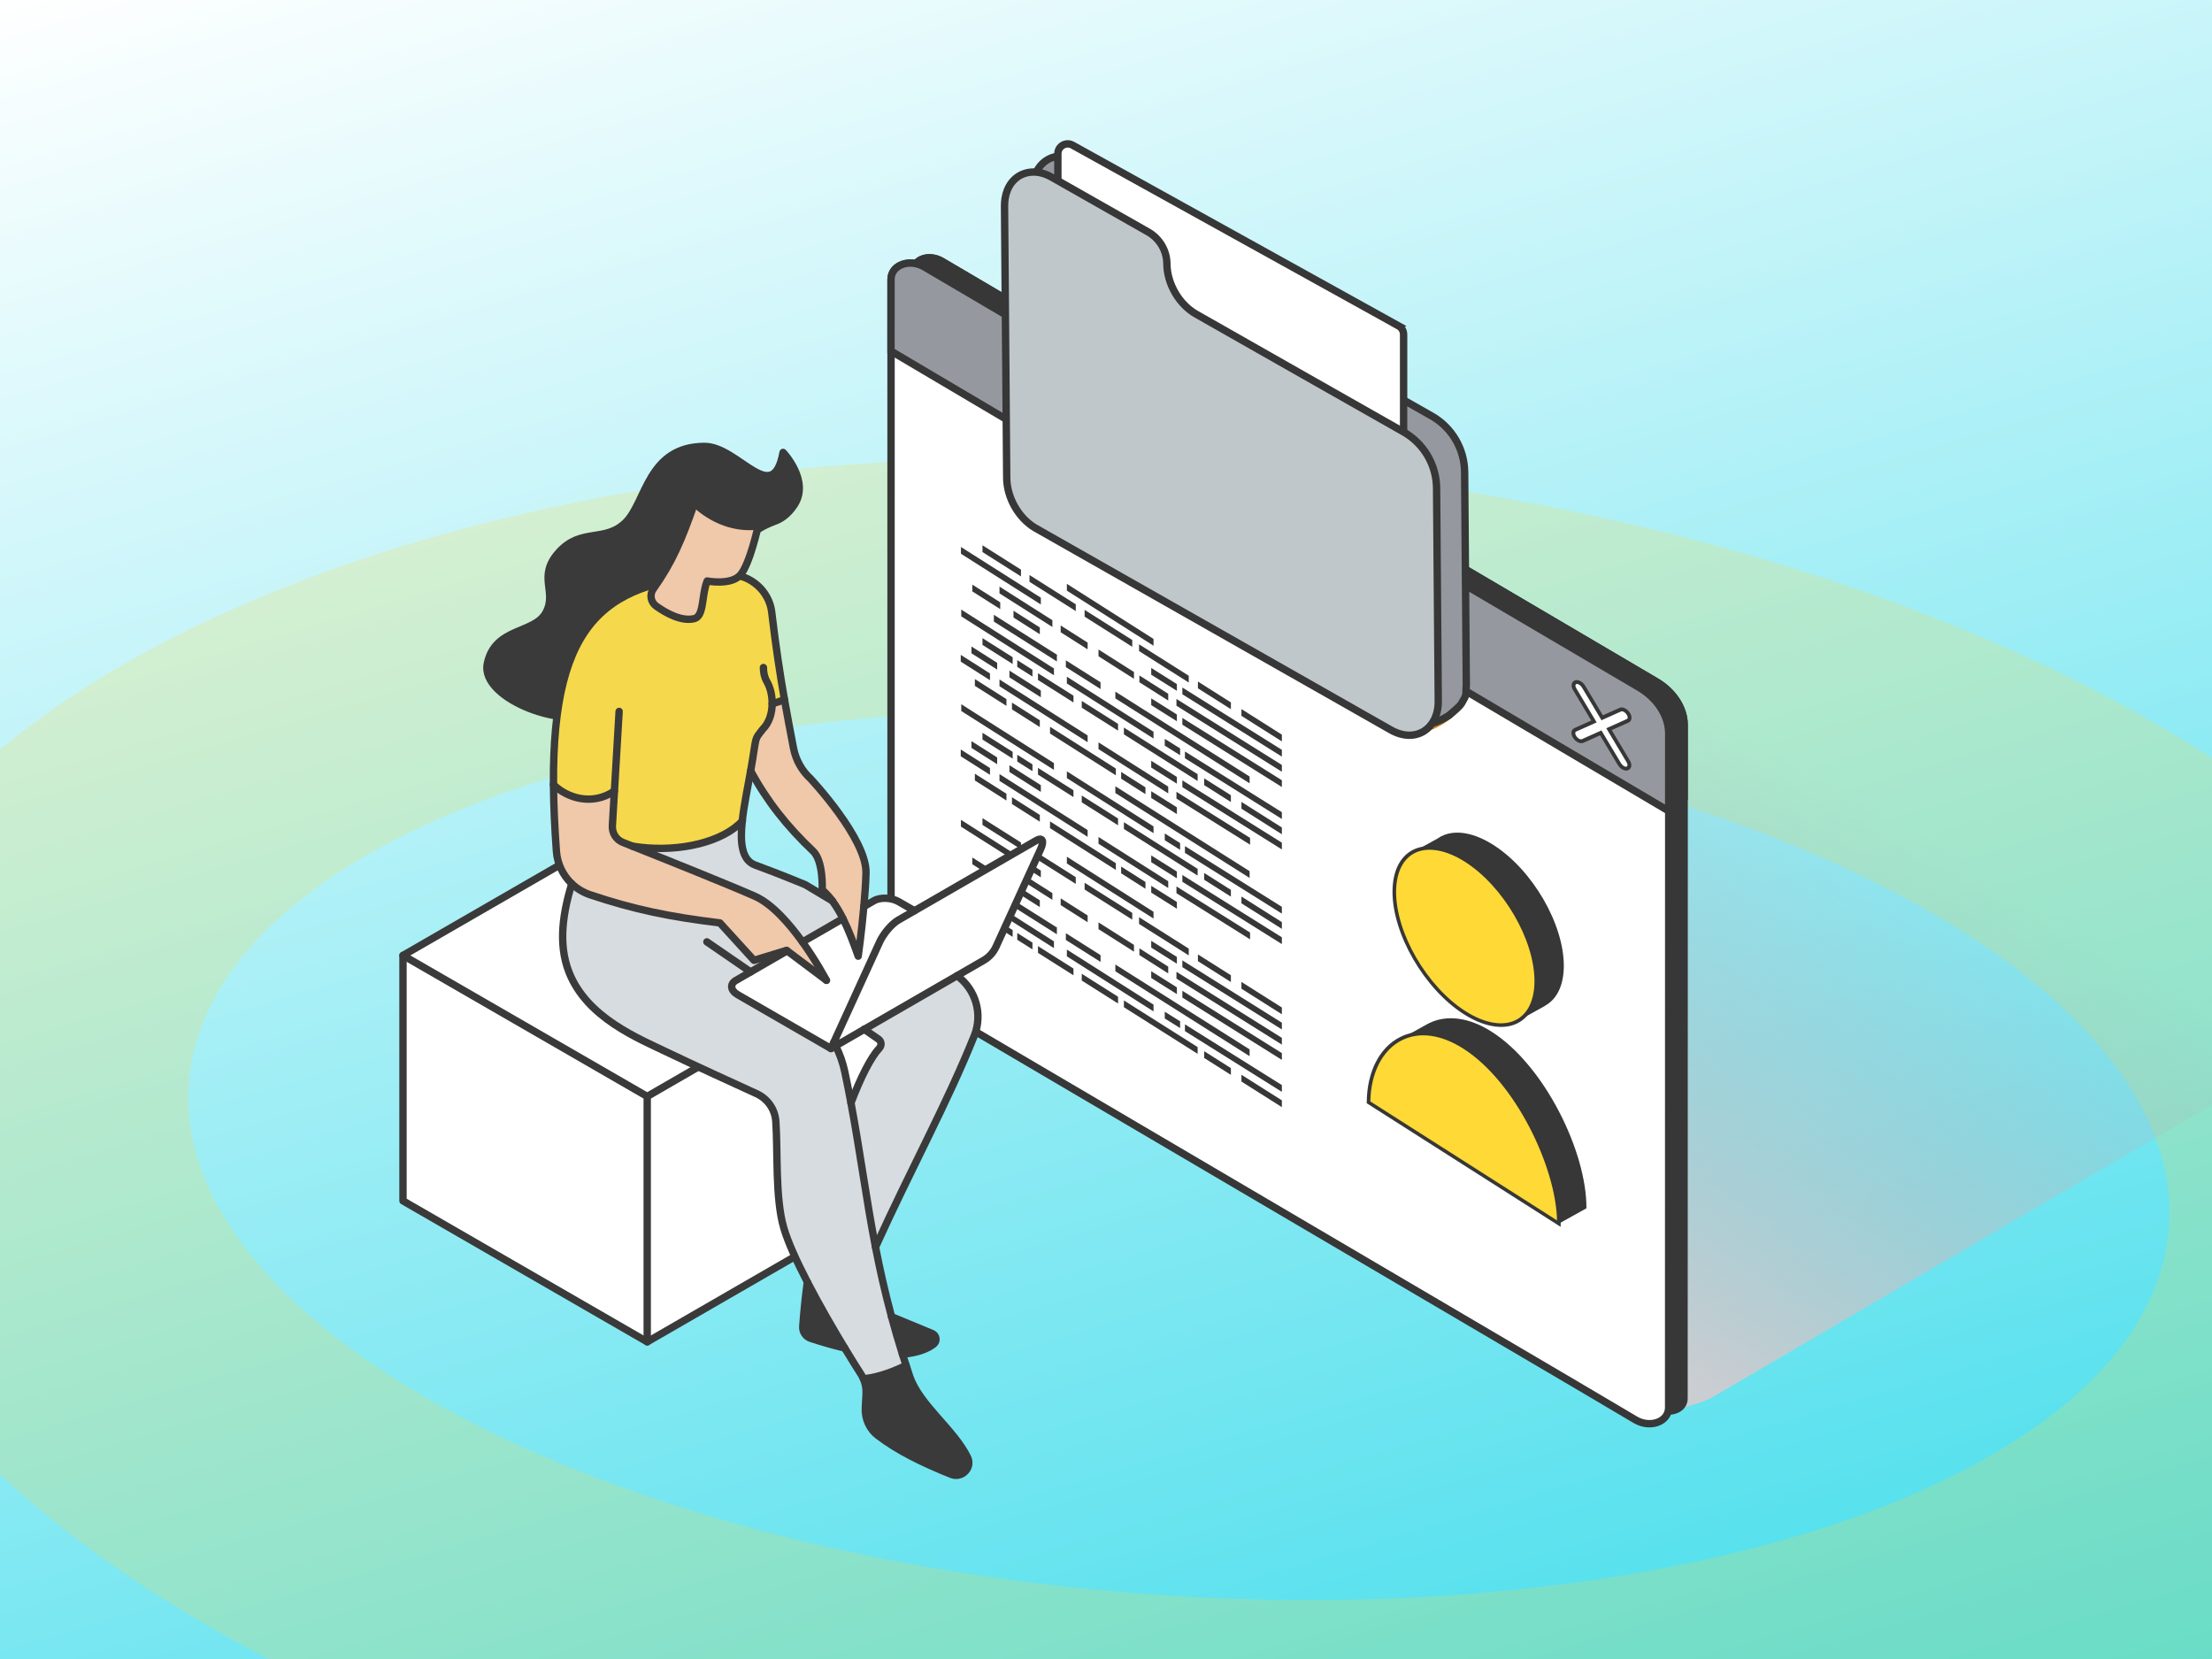 <?xml version="1.0" encoding="UTF-8"?><svg xmlns="http://www.w3.org/2000/svg" width="600" height="450" xmlns:xlink="http://www.w3.org/1999/xlink" viewBox="0 0 600 450"><rect x="0" y="0" width="600" height="450" fill="#808080" stroke="none"/><defs><style>.cls-1,.cls-2{fill:none;}.cls-3{fill:url(#_Безымянный_градиент_22);mix-blend-mode:multiply;}.cls-4{fill:url(#linear-gradient);}.cls-5{clip-path:url(#clippath);}.cls-6{fill:#f6d84c;}.cls-7,.cls-8{fill:#fff;}.cls-9,.cls-10{fill:#ffd936;}.cls-11{fill:#f0c8aa;}.cls-12,.cls-13{fill:#c0c7cb;}.cls-14{fill:#d48116;}.cls-15{fill:#d7dce0;}.cls-16{fill:#373737;}.cls-17{fill:#3a3a3a;}.cls-8,.cls-18,.cls-13{stroke:#373737;stroke-miterlimit:10;}.cls-8,.cls-18,.cls-13,.cls-2{stroke-width:2px;}.cls-18{fill:#95999f;}.cls-19{clip-path:url(#clippath-1);}.cls-2{stroke:#3a3a3a;stroke-linecap:round;stroke-linejoin:round;}.cls-10{opacity:.2;}.cls-20{isolation:isolate;}</style><clipPath id="clippath"><rect class="cls-1" x="0" y="-510.493" width="600" height="450"/></clipPath><linearGradient id="linear-gradient" x1="391.958" y1="535.481" x2="214.285" y2="-64.403" gradientUnits="userSpaceOnUse"><stop offset="0" stop-color="#3ddceb"/><stop offset="1" stop-color="#fff"/></linearGradient><clipPath id="clippath-1"><rect class="cls-1" x="0" width="600" height="450"/></clipPath><linearGradient id="_Безымянный_градиент_22" x1="401.793" y1="340.368" x2="481.08" y2="203.038" gradientUnits="userSpaceOnUse"><stop offset="0" stop-color="#cacdd1"/><stop offset="1" stop-color="#b0b0b6" stop-opacity="0"/></linearGradient></defs><g class="cls-20"><g id="Layer_1"><g class="cls-5"><path class="cls-10" d="m362.059-382.008c-204.288-22.751-388.418,43.97-411.248,149.041C-71.979-127.895,75.136-24.238,279.424-1.487c204.288,22.751,388.419-43.97,411.248-149.041,22.829-105.071-124.286-208.689-328.613-231.479Zm224.878,213.129c-15.678,64.795-147.98,104.6-295.528,89-147.548-15.6-254.466-80.788-238.788-145.544,15.678-64.756,147.98-104.6,295.528-89,147.548,15.639,254.466,80.788,238.788,145.544Z"/></g><rect class="cls-4" x="0" width="600" height="450"/><path class="cls-1" d="m300,75.168h0c99.345,0,180,80.655,180,180v95H120v-95c0-99.345,80.655-180,180-180Z"/><g class="cls-19"><path class="cls-10" d="m362.059,128.486C157.771,105.734-26.359,172.455-49.189,277.527c-22.791,105.071,124.325,208.728,328.613,231.479,204.288,22.751,388.419-43.97,411.248-149.041,22.829-105.071-124.286-208.689-328.613-231.479Zm224.878,213.129c-15.678,64.795-147.98,104.6-295.528,89-147.548-15.6-254.466-80.788-238.788-145.544,15.678-64.756,147.98-104.6,295.528-89,147.548,15.639,254.466,80.788,238.788,145.544Z"/><path class="cls-3" d="m411.032,141.242l-163.649,114.96c-3.954,2.229-3.993,7.911-.071,10.195l196.682,114.504c1.829,1.064,15.404-3.094,17.233-4.162l-38.737-18.699,24.111,25.496c1.829,1.066,15.404-3.092,17.233-4.162l180.339-105.558-233.141-132.575Z"/><path class="cls-16" d="m457.821,196.522v20.396l-.038,162.438c0,3.88-4.955,5.719-9.026,3.311l-15.749-9.29-178.074-104.719c-4.994-2.927-8.106-7.732-8.067-12.494V73.328c.038-3.877,4.994-5.716,9.066-3.346l193.823,114.047c4.953,2.923,8.027,7.727,8.065,12.494Z"/><path class="cls-16" d="m457.821,196.522v20.396l-5.187,3.053L253.434,91.641l-6.567-5.485v-12.828c.038-3.877,4.994-5.716,9.066-3.346l193.823,114.047c4.953,2.923,8.027,7.727,8.065,12.494Z"/><path class="cls-8" d="m452.649,198.967l-.012,21.012-.024,161.808c.006,3.861-4.966,5.726-9.036,3.318l-15.716-9.29-178.106-104.716c-1.118-.651-2.113-1.404-3.035-2.233-3.165-2.847-5.043-6.577-5.029-10.273V95.24l.004-19.496c.051-3.858,5-5.696,9.066-3.316l193.825,114.035c4.982,2.933,8.053,7.706,8.063,12.504Z"/><path class="cls-16" d="m419.083,272.803l.016.025-6.965,3.858-2.302-3.671c-1.62-.557-3.315-1.362-5.069-2.482-10.637-6.777-19.166-21.525-19.088-32.937.008-.976.101-1.875.231-2.738l-2.424-3.866,6.429-3.525c.546-.392,1.133-.716,1.762-.965l.059-.033.006.011c3.486-1.353,8.185-.57,13.356,2.718,10.617,6.778,19.166,21.525,19.088,32.939-.047,5.33-1.981,8.966-5.099,10.665Z"/><path class="cls-16" d="m378.687,294.848c.033-4.087.901-7.684,2.4-10.622l-.893-2.576s6.561-3.64,6.807-3.779l.828-.435c4.527-2.112,10.386-1.662,16.799,2.431,14.267,9.076,25.8,32.569,25.684,47.882l-7.475,4.161-16.618-16.48,3.295-.937-30.826-19.645Z"/><path class="cls-9" d="m397.619,233.36c10.617,6.778,19.166,21.525,19.088,32.939-.098,11.411-8.782,15.177-19.422,8.396-10.635-6.779-19.163-21.525-19.086-32.937.096-11.413,8.782-15.161,19.419-8.398Z"/><path class="cls-16" d="m406.397,278.52c-2.872-.181-6.086-1.336-9.352-3.418-10.739-6.844-19.409-21.816-19.332-33.379.047-5.419,2.004-9.393,5.514-11.187,3.818-1.948,9.152-1.071,14.635,2.417h.002c10.737,6.854,19.41,21.829,19.332,33.381-.047,5.427-2.008,9.405-5.524,11.199-1.541.786-3.329,1.11-5.274.987Zm-17.879-48.003c-1.782-.112-3.41.181-4.807.894-3.197,1.636-4.982,5.322-5.024,10.382-.077,11.248,8.376,25.825,18.841,32.495,5.17,3.294,10.15,4.16,13.658,2.369,3.203-1.635,4.992-5.325,5.035-10.393.077-11.238-8.378-25.816-18.845-32.498h.002c-3.116-1.981-6.163-3.08-8.859-3.25Z"/><path class="cls-9" d="m397.152,284.031c14.267,9.074,25.8,32.566,25.684,47.88l-51.624-32.901c.116-15.297,11.691-24.078,25.94-14.979Z"/><path class="cls-16" d="m423.318,332.778l-52.594-33.521.002-.284c.063-8.212,3.413-14.803,8.96-17.634,5.065-2.588,11.354-1.773,17.708,2.284h0c14.977,9.527,26.041,33.371,25.93,48.324l-.006.832Zm-51.616-34.02l50.642,32.277c-.313-14.458-11.253-37.577-25.432-46.599h-.002c-6.045-3.863-11.992-4.65-16.738-2.223-5.183,2.643-8.335,8.817-8.469,16.545Z"/><polygon class="cls-16" points="309.061 185.059 316.88 190.024 316.88 188.189 309.061 183.221 309.061 185.059"/><polygon class="cls-16" points="297.97 178.016 307.585 184.121 307.585 182.284 297.97 176.178 297.97 178.016"/><polygon class="cls-16" points="287.706 171.495 295.017 176.14 295.017 174.303 287.706 169.66 287.706 171.495"/><polygon class="cls-16" points="271.111 160.957 285.457 170.069 285.457 168.233 271.111 159.121 271.111 160.957"/><polygon class="cls-16" points="319.109 191.427 347.703 209.338 347.703 207.499 319.109 189.588 319.109 191.427"/><polygon class="cls-16" points="274.909 167.501 282.049 172.034 282.049 170.199 274.909 165.666 274.909 167.501"/><polygon class="cls-16" points="263.74 160.415 271.31 165.218 271.31 163.381 263.74 158.578 263.74 160.415"/><polygon class="cls-16" points="320.713 196.573 347.703 213.477 347.703 211.642 320.713 194.738 320.713 196.573"/><polygon class="cls-16" points="312.266 191.266 319.227 195.639 319.227 193.804 312.266 189.43 312.266 191.266"/><polygon class="cls-16" points="260.656 150.206 282.325 163.96 282.325 162.122 260.656 148.369 260.656 150.206"/><polygon class="cls-16" points="320.713 188.322 347.703 205.229 347.703 203.39 320.713 186.487 320.713 188.322"/><polygon class="cls-16" points="312.266 183.016 319.227 187.389 319.227 185.553 312.266 181.176 312.266 183.016"/><polygon class="cls-16" points="289.385 160.209 312.891 175.146 312.891 173.309 289.385 158.371 289.385 160.209"/><polygon class="cls-16" points="336.736 194.168 347.703 201.104 347.703 199.269 336.736 192.333 336.736 194.168"/><polygon class="cls-16" points="324.935 186.707 333.876 192.36 333.876 190.525 324.935 184.87 324.935 186.707"/><polygon class="cls-16" points="308.969 176.608 322.445 185.131 322.445 183.294 308.969 174.773 308.969 176.608"/><polygon class="cls-16" points="294.201 167.268 307.122 175.442 307.122 173.605 294.201 165.433 294.201 167.268"/><polygon class="cls-16" points="279.247 157.811 291.799 165.751 291.799 163.916 279.247 155.976 279.247 157.811"/><polygon class="cls-16" points="266.495 149.746 276.941 156.355 276.941 154.515 266.495 147.911 266.495 149.746"/><polygon class="cls-16" points="297.97 203.198 316.88 215.209 316.88 213.373 297.97 201.363 297.97 203.198"/><polygon class="cls-16" points="271.111 186.141 295.017 201.323 295.017 199.488 271.111 184.306 271.111 186.141"/><polygon class="cls-16" points="260.603 179.47 268.527 184.501 268.527 182.663 260.603 177.633 260.603 179.47"/><polygon class="cls-16" points="319.109 216.61 339.079 229.119 339.079 227.284 319.109 214.773 319.109 216.61"/><polygon class="cls-16" points="284.816 198.975 302.672 210.308 302.672 208.47 284.816 197.137 284.816 198.975"/><polygon class="cls-16" points="304.107 211.22 310.701 215.404 310.701 213.568 304.107 209.383 304.107 211.22"/><polygon class="cls-16" points="274.493 192.423 282.049 197.217 282.049 195.38 274.493 190.583 274.493 192.423"/><polygon class="cls-16" points="264.432 186.037 272.993 191.469 272.993 189.634 264.432 184.2 264.432 186.037"/><polygon class="cls-16" points="312.266 216.45 319.227 220.823 319.227 218.988 312.266 214.615 312.266 216.45"/><polygon class="cls-16" points="273.803 183.735 282.325 189.142 282.325 187.307 273.803 181.896 273.803 183.735"/><polygon class="cls-16" points="263.51 177.201 270.478 181.625 270.478 179.786 263.51 175.364 263.51 177.201"/><polygon class="cls-16" points="320.713 213.507 347.703 230.412 347.703 228.575 320.713 211.672 320.713 213.507"/><polygon class="cls-16" points="312.266 208.2 319.227 212.573 319.227 210.738 312.266 206.361 312.266 208.2"/><polygon class="cls-16" points="302.538 189.444 338.953 212.473 338.953 210.636 302.538 187.607 302.538 189.444"/><polygon class="cls-16" points="289.113 180.953 298.523 186.905 298.523 185.068 289.113 179.118 289.113 180.953"/><polygon class="cls-16" points="269.586 168.605 286.675 179.412 286.675 177.669 286.838 177.679 269.586 166.768 269.586 168.605"/><polygon class="cls-16" points="289.385 185.391 312.891 200.328 312.891 198.491 289.385 183.554 289.385 185.391"/><polygon class="cls-16" points="260.741 167.189 285.878 183.163 285.878 181.325 260.741 165.352 260.741 167.189"/><polygon class="cls-16" points="321.416 205.675 347.703 222.148 347.703 220.31 321.416 203.84 321.416 205.675"/><polygon class="cls-16" points="315.942 202.246 320.104 204.854 320.104 203.016 315.942 200.409 315.942 202.246"/><polygon class="cls-16" points="336.736 219.353 347.703 226.291 347.703 224.454 336.736 217.518 336.736 219.353"/><polygon class="cls-16" points="326.633 212.963 333.876 217.543 333.876 215.708 326.633 211.128 326.633 212.963"/><polygon class="cls-16" points="304.856 199.193 324.852 211.838 324.852 210.003 304.856 197.357 304.856 199.193"/><polygon class="cls-16" points="281.553 184.453 291.176 190.539 291.176 188.703 281.553 182.618 281.553 184.453"/><polygon class="cls-16" points="266.495 174.931 274.68 180.106 274.68 178.271 266.495 173.094 266.495 174.931"/><polygon class="cls-16" points="275.928 180.897 280.051 183.506 280.051 181.671 275.928 179.062 275.928 180.897"/><polygon class="cls-16" points="293.423 191.962 303.265 198.185 303.265 196.35 293.423 190.124 293.423 191.962"/><polygon class="cls-16" points="309.061 259.072 316.88 264.037 316.88 262.202 309.061 257.235 309.061 259.072"/><polygon class="cls-16" points="297.97 252.029 307.585 258.135 307.585 256.297 297.97 250.194 297.97 252.029"/><polygon class="cls-16" points="287.706 245.509 295.017 250.152 295.017 248.316 287.706 243.674 287.706 245.509"/><polygon class="cls-16" points="271.111 234.97 285.457 244.082 285.457 242.247 271.111 233.135 271.111 234.97"/><polygon class="cls-16" points="319.109 265.438 347.703 283.352 347.703 281.514 319.109 263.601 319.109 265.438"/><polygon class="cls-16" points="274.909 241.515 282.049 246.048 282.049 244.21 274.909 239.68 274.909 241.515"/><polygon class="cls-16" points="263.74 234.426 271.31 239.232 271.31 237.394 263.74 232.591 263.74 234.426"/><polygon class="cls-16" points="320.713 270.586 347.703 287.491 347.703 285.656 320.713 268.751 320.713 270.586"/><polygon class="cls-16" points="312.266 265.277 319.227 269.652 319.227 267.817 312.266 263.442 312.266 265.277"/><polygon class="cls-16" points="260.656 224.22 282.325 237.973 282.325 236.136 260.656 222.382 260.656 224.22"/><polygon class="cls-16" points="320.713 262.336 347.703 279.241 347.703 277.403 320.713 260.501 320.713 262.336"/><polygon class="cls-16" points="312.266 257.029 319.227 261.404 319.227 259.567 312.266 255.19 312.266 257.029"/><polygon class="cls-16" points="289.385 234.222 312.891 249.157 312.891 247.322 289.385 232.385 289.385 234.222"/><polygon class="cls-16" points="336.736 268.182 347.703 275.116 347.703 273.28 336.736 266.347 336.736 268.182"/><polygon class="cls-16" points="324.935 260.721 333.876 266.371 333.876 264.536 324.935 258.883 324.935 260.721"/><polygon class="cls-16" points="308.969 250.621 322.445 259.144 322.445 257.307 308.969 248.786 308.969 250.621"/><polygon class="cls-16" points="294.201 241.282 307.122 249.453 307.122 247.618 294.201 239.445 294.201 241.282"/><polygon class="cls-16" points="279.247 231.825 291.799 239.764 291.799 237.929 279.247 229.988 279.247 231.825"/><polygon class="cls-16" points="266.495 223.76 276.941 230.366 276.941 228.529 266.495 221.924 266.495 223.76"/><polygon class="cls-16" points="302.538 263.458 338.953 286.486 338.953 284.649 302.538 261.621 302.538 263.458"/><polygon class="cls-16" points="289.113 254.966 298.523 260.917 298.523 259.082 289.113 253.129 289.113 254.966"/><polygon class="cls-16" points="269.586 242.619 286.675 253.426 286.675 251.682 286.838 251.692 269.586 240.779 269.586 242.619"/><polygon class="cls-16" points="289.385 259.405 312.891 274.342 312.891 272.507 289.385 257.57 289.385 259.405"/><polygon class="cls-16" points="260.741 241.202 285.878 257.176 285.878 255.339 260.741 239.365 260.741 241.202"/><polygon class="cls-16" points="321.416 279.687 347.703 296.161 347.703 294.324 321.416 277.851 321.416 279.687"/><polygon class="cls-16" points="315.942 276.258 320.104 278.867 320.104 277.03 315.942 274.423 315.942 276.258"/><polygon class="cls-16" points="336.736 293.366 347.703 300.304 347.703 298.465 336.736 291.529 336.736 293.366"/><polygon class="cls-16" points="326.633 286.976 333.876 291.556 333.876 289.721 326.633 285.139 326.633 286.976"/><polygon class="cls-16" points="304.856 273.206 324.852 285.851 324.852 284.014 304.856 271.369 304.856 273.206"/><polygon class="cls-16" points="281.553 258.466 291.176 264.552 291.176 262.717 281.553 256.631 281.553 258.466"/><polygon class="cls-16" points="266.495 248.944 274.68 254.121 274.68 252.284 266.495 247.109 266.495 248.944"/><polygon class="cls-16" points="275.928 254.911 280.051 257.517 280.051 255.682 275.928 253.075 275.928 254.911"/><polygon class="cls-16" points="293.423 265.975 303.265 272.198 303.265 270.361 293.423 264.138 293.423 265.975"/><polygon class="cls-16" points="297.97 228.866 316.88 240.876 316.88 239.039 297.97 227.031 297.97 228.866"/><polygon class="cls-16" points="271.111 211.809 295.017 226.991 295.017 225.156 271.111 209.972 271.111 211.809"/><polygon class="cls-16" points="260.603 205.138 268.527 210.168 268.527 208.331 260.603 203.299 260.603 205.138"/><polygon class="cls-16" points="319.109 242.278 339.079 254.787 339.079 252.95 319.109 240.44 319.109 242.278"/><polygon class="cls-16" points="284.816 224.643 302.672 235.976 302.672 234.138 284.816 222.803 284.816 224.643"/><polygon class="cls-16" points="304.107 236.886 310.701 241.072 310.701 239.236 304.107 235.051 304.107 236.886"/><polygon class="cls-16" points="274.493 218.09 282.049 222.885 282.049 221.048 274.493 216.251 274.493 218.09"/><polygon class="cls-16" points="264.432 211.705 272.993 217.137 272.993 215.302 264.432 209.866 264.432 211.705"/><polygon class="cls-16" points="312.266 242.118 319.227 246.491 319.227 244.656 312.266 240.281 312.266 242.118"/><polygon class="cls-16" points="273.803 209.401 282.325 214.81 282.325 212.975 273.803 207.564 273.803 209.401"/><polygon class="cls-16" points="263.51 202.869 270.478 207.293 270.478 205.454 263.51 201.03 263.51 202.869"/><polygon class="cls-16" points="320.713 239.175 347.703 256.078 347.703 254.241 320.713 237.34 320.713 239.175"/><polygon class="cls-16" points="312.266 233.868 319.227 238.241 319.227 236.406 312.266 232.029 312.266 233.868"/><polygon class="cls-16" points="302.538 215.11 338.953 238.141 338.953 236.304 302.538 213.275 302.538 215.11"/><polygon class="cls-16" points="289.385 211.059 312.891 225.996 312.891 224.159 289.385 209.222 289.385 211.059"/><polygon class="cls-16" points="260.741 192.857 285.878 208.83 285.878 206.993 260.741 191.02 260.741 192.857"/><polygon class="cls-16" points="321.416 231.343 347.703 247.815 347.703 245.978 321.416 229.506 321.416 231.343"/><polygon class="cls-16" points="315.942 227.912 320.104 230.521 320.104 228.682 315.942 226.077 315.942 227.912"/><polygon class="cls-16" points="336.736 245.021 347.703 251.957 347.703 250.122 336.736 243.186 336.736 245.021"/><polygon class="cls-16" points="326.633 238.631 333.876 243.21 333.876 241.375 326.633 236.794 326.633 238.631"/><polygon class="cls-16" points="304.856 224.861 324.852 237.504 324.852 235.668 304.856 223.023 304.856 224.861"/><polygon class="cls-16" points="281.553 210.121 291.176 216.207 291.176 214.369 281.553 208.286 281.553 210.121"/><polygon class="cls-16" points="266.495 200.599 274.68 205.774 274.68 203.939 266.495 198.762 266.495 200.599"/><polygon class="cls-16" points="275.928 206.565 280.051 209.174 280.051 207.336 275.928 204.73 275.928 206.565"/><polygon class="cls-16" points="293.423 217.629 303.265 223.853 303.265 222.016 293.423 215.79 293.423 217.629"/><path class="cls-18" d="m452.636,198.96l-.012,21.012-210.946-124.739.006-19.496c.049-3.858,4.998-5.698,9.064-3.318l193.825,114.037c4.982,2.933,8.053,7.704,8.063,12.504Z"/><path class="cls-7" d="m395.966,181.059c-.25-.016-.512-.105-.777-.27l-19.036-11.596c-.727-.444-1.271-1.288-1.269-1.968.002-.595.412-.983.995-.946.25.016.512.105.779.268l19.036,11.598c.727.444,1.271,1.288,1.269,1.968-.002.595-.412.983-.997.946Z"/><path class="cls-16" d="m375.88,166.798c.152.01.333.07.528.188l19.036,11.6c.554.335,1.001,1.005.999,1.492-.002.317-.193.479-.477.461-.154-.01-.335-.072-.528-.19l-19.036-11.598c-.554-.337-1.001-1.005-.999-1.492,0-.319.191-.479.477-.461h0Zm0-1.039h0c-.877-.055-1.514.546-1.516,1.431-.002.871.645,1.898,1.541,2.442l19.034,11.598c.345.21.69.328,1.027.349.875.055,1.512-.546,1.516-1.431.002-.871-.646-1.898-1.541-2.444l-19.036-11.598c-.345-.21-.69-.326-1.025-.347h0Z"/><path class="cls-7" d="m440.986,208.489c-.244-.015-.514-.107-.775-.268-.378-.229-.721-.577-.962-.98l-5.047-8.449-4.912,2.2c-.146.064-.304.09-.477.08-.246-.015-.514-.11-.778-.268-.298-.181-.576-.438-.802-.745-.376-.503-.538-1.043-.441-1.473.063-.284.237-.505.487-.617l5.073-2.271-5.237-8.767c-.311-.525-.39-1.044-.215-1.427.128-.278.382-.461.699-.5l.209-.005c.605.038,1.317.552,1.736,1.25l5.047,8.446,4.911-2.2c.146-.064.306-.09.477-.08.532.034,1.151.43,1.581,1.009.376.507.538,1.047.441,1.477-.063.282-.235.503-.485.615l-5.075,2.272,5.236,8.765c.313.525.392,1.046.217,1.429-.128.278-.382.461-.699.5l-.207.005Z"/><path class="cls-16" d="m427.805,185.519c.416.026.97.435,1.297.975l5.296,8.868,5.337-2.388c.071-.032.152-.043.242-.038.359.023.834.329,1.169.782.426.573.481,1.163.128,1.323l-5.575,2.497,5.534,9.263c.351.591.292,1.113-.136,1.163-.037.006-.075.007-.114.005-.16-.01-.343-.078-.526-.19-.288-.174-.573-.456-.769-.787l-5.298-8.868-5.337,2.39c-.071.03-.154.043-.244.037-.161-.01-.343-.078-.528-.19-.227-.138-.453-.343-.639-.595-.424-.571-.479-1.163-.126-1.323l5.575-2.495-5.534-9.265c-.351-.591-.294-1.111.134-1.165.037-.004.075-.003.114-.001h0Zm0-1.039c-.104-.006-.205-.005-.3.007-.489.061-.883.342-1.08.776-.245.537-.154,1.235.248,1.912l4.939,8.269-4.567,2.045c-.396.18-.664.518-.761.953-.128.583.069,1.279.542,1.914.266.36.599.667.96.887.339.208.694.328,1.025.349.256.016.495-.025.711-.12l4.49-2.011,4.793,8.024c.29.481.698.899,1.155,1.175.345.21.69.328,1.025.349.106.007.209.003.307-.009.485-.059.877-.343,1.076-.777.244-.537.154-1.235-.25-1.912l-4.939-8.269,4.57-2.045c.396-.18.664-.516.759-.953.13-.581-.067-1.277-.54-1.914-.532-.716-1.295-1.19-1.989-1.234-.252-.016-.489.022-.702.116l-4.497,2.013-4.793-8.025c-.52-.863-1.397-1.472-2.18-1.522h0Z"/><path class="cls-14" d="m383.764,199.196s6.356-.478,12.193-6.411c8.619-8.761-17.076-12.907-17.076-12.907l-5.775,11.096,10.658,8.222Z"/><path class="cls-18" d="m396.501,190.696c1.343-2.259,1.097-2.22,1.167-3.71.043-.389.065-.786.065-1.186l-.452-57.725c-.05-6.317-3.461-12.124-8.952-15.243l-56.27-31.96c-4.62-2.626-7.89-8.254-7.933-13.674-.027-3.557-1.95-6.829-5.043-8.586l-26.128-14.841c-6.587-3.743-12.927.129-12.862,7.854l.588,73.675c.043,5.418,3.304,11.046,7.923,13.672l85.861,48.771-1.288,2.476,10.003,5.572s2.837,2.66,9.805-1.706c1.554-1.411,2.813-2.268,3.516-3.389Z"/><path class="cls-8" d="m379.349,88.39l-88.435-49.026c-1.781-.989-3.97.301-3.97,2.34v102.872c0,.973.526,1.871,1.379,2.342l88.431,49.017c1.783.99,3.971-.301,3.971-2.338v-102.868c0-.973-.528-1.871-1.377-2.338Z"/><polygon class="cls-12" points="316.64 153.382 298.445 143.046 298.445 147.344 316.64 157.68 316.64 153.382"/><path class="cls-16" d="m317.052,158.389l-19.02-10.804v-5.247l19.02,10.806v5.246Zm-18.195-11.285l17.37,9.869v-3.347l-17.37-9.87v3.349Z"/><polygon class="cls-12" points="358.984 177.83 340.789 167.494 340.789 171.792 358.984 182.13 358.984 177.83"/><path class="cls-16" d="m359.397,182.839l-19.02-10.806v-5.247l19.02,10.804v5.249Zm-18.195-11.287l17.37,9.87v-3.351l-17.37-9.869v3.349Z"/><polygon class="cls-12" points="337.655 165.438 319.459 155.1 319.459 159.399 337.655 169.736 337.655 165.438"/><path class="cls-16" d="m338.069,170.444l-19.022-10.804v-5.249l19.022,10.806v5.247Zm-18.197-11.286l17.372,9.869v-3.349l-17.372-9.87v3.351Z"/><polygon class="cls-12" points="338.153 130.849 345.034 134.785 345.034 133.17 338.153 129.233 338.153 130.849"/><path class="cls-16" d="m345.447,135.495l-7.706-4.407v-2.565l7.706,4.408v2.563Zm-6.881-4.885l6.055,3.464v-.665l-6.055-3.466v.667Z"/><polygon class="cls-12" points="328.394 125.267 336.853 130.107 336.853 128.49 328.394 123.652 328.394 125.267"/><path class="cls-16" d="m337.268,130.816l-9.286-5.311v-2.563l9.286,5.309v2.565Zm-8.461-5.789l7.635,4.369v-.667l-7.635-4.367v.665Z"/><polygon class="cls-12" points="319.363 120.102 325.795 123.781 325.795 122.165 319.363 118.486 319.363 120.102"/><path class="cls-16" d="m326.208,124.491l-7.257-4.15v-2.565l7.257,4.15v2.565Zm-6.432-4.628l5.607,3.208v-.667l-5.607-3.208v.667Z"/><polygon class="cls-12" points="304.761 111.748 317.386 118.969 317.386 117.355 304.761 110.132 304.761 111.748"/><path class="cls-16" d="m317.799,119.681l-13.45-7.694v-2.563l13.45,7.692v2.565Zm-12.625-8.172l11.799,6.752v-.667l-11.799-6.75v.665Z"/><polygon class="cls-12" points="346.996 135.895 372.154 150.069 372.154 148.451 346.996 134.277 346.996 135.895"/><path class="cls-16" d="m372.567,150.774l-25.984-14.638v-2.563l25.984,14.64v2.562Zm-25.158-15.119l24.333,13.71v-.671l-24.333-13.711v.672Z"/><polygon class="cls-12" points="308.103 117.296 314.386 120.888 314.386 119.272 308.103 115.682 308.103 117.296"/><path class="cls-16" d="m314.798,121.598l-7.107-4.063v-2.563l7.107,4.061v2.565Zm-6.282-4.541l5.457,3.12v-.667l-5.457-3.119v.665Z"/><polygon class="cls-12" points="298.276 111.679 304.937 115.486 304.937 113.87 298.276 110.063 298.276 111.679"/><path class="cls-16" d="m305.349,116.196l-7.486-4.278v-2.565l7.486,4.278v2.565Zm-6.66-4.756l5.835,3.336v-.667l-5.835-3.336v.667Z"/><polygon class="cls-12" points="348.407 140.334 372.154 153.712 372.154 152.096 348.407 138.72 348.407 140.334"/><path class="cls-16" d="m372.567,154.417l-24.572-13.842v-2.56l24.572,13.84v2.562Zm-23.747-14.323l22.921,12.914v-.671l-22.921-12.912v.669Z"/><polygon class="cls-12" points="340.973 136.132 347.099 139.597 347.099 137.981 340.973 134.518 340.973 136.132"/><path class="cls-16" d="m347.511,140.302l-6.951-3.929v-2.562l6.951,3.929v2.562Zm-6.126-4.41l5.301,2.997v-.667l-5.301-2.997v.667Z"/><polygon class="cls-12" points="295.563 102.868 314.628 113.766 314.628 112.152 295.563 101.253 295.563 102.868"/><path class="cls-16" d="m315.041,114.476l-19.89-11.37v-2.563l19.89,11.37v2.563Zm-19.065-11.847l18.24,10.427v-.665l-18.24-10.428v.665Z"/><polygon class="cls-12" points="348.407 133.076 372.154 146.453 372.154 144.836 348.407 131.461 348.407 133.076"/><path class="cls-16" d="m372.567,147.158l-24.572-13.842v-2.56l24.572,13.839v2.563Zm-23.747-14.323l22.921,12.913v-.672l-22.921-12.91v.669Z"/><polygon class="cls-12" points="340.973 128.874 347.099 132.336 347.099 130.722 340.973 127.256 340.973 128.874"/><path class="cls-16" d="m347.511,133.043l-6.951-3.929v-2.565l6.951,3.932v2.562Zm-6.126-4.41l5.301,2.997v-.667l-5.301-3v.671Z"/><polygon class="cls-12" points="320.842 110.077 341.523 121.914 341.523 120.298 320.842 108.459 320.842 110.077"/><path class="cls-16" d="m341.936,122.624l-21.506-12.308v-2.569l21.506,12.312v2.565Zm-20.681-12.786l19.856,11.366v-.667l-19.856-11.366v.667Z"/><polygon class="cls-12" points="362.505 137.331 372.154 142.824 372.154 141.21 362.505 135.715 362.505 137.331"/><path class="cls-16" d="m372.567,143.532l-10.474-5.963v-2.563l10.474,5.964v2.562Zm-9.649-6.441l8.823,5.024v-.667l-8.823-5.026v.669Z"/><polygon class="cls-12" points="352.123 131.42 359.986 135.897 359.986 134.282 352.123 129.802 352.123 131.42"/><path class="cls-16" d="m360.399,136.605l-8.689-4.946v-2.567l8.689,4.952v2.562Zm-7.864-5.424l7.039,4.008v-.667l-7.039-4.01v.669Z"/><polygon class="cls-12" points="338.072 123.418 349.929 130.172 349.929 128.554 338.072 121.804 338.072 123.418"/><path class="cls-16" d="m350.341,130.88l-12.681-7.221v-2.563l12.681,7.219v2.565Zm-11.856-7.699l11.031,6.282v-.67l-11.031-6.281v.669Z"/><polygon class="cls-12" points="325.076 116.02 336.448 122.495 336.448 120.881 325.076 114.406 325.076 116.02"/><path class="cls-16" d="m336.86,123.204l-12.197-6.944v-2.563l12.197,6.944v2.563Zm-11.371-7.422l10.546,6.005v-.669l-10.546-6.005v.669Z"/><polygon class="cls-12" points="311.92 108.529 322.965 114.819 322.965 113.202 311.92 106.913 311.92 108.529"/><path class="cls-16" d="m323.378,115.527l-11.87-6.758v-2.563l11.87,6.76v2.562Zm-11.045-7.236l10.22,5.82v-.667l-10.22-5.821v.669Z"/><polygon class="cls-12" points="300.7 102.141 309.89 107.374 309.89 105.758 300.7 100.524 300.7 102.141"/><path class="cls-16" d="m310.303,108.082l-10.015-5.703v-2.563l10.015,5.701v2.565Zm-9.19-6.181l8.364,4.764v-.67l-8.364-4.763v.669Z"/><polygon class="cls-12" points="328.394 147.427 345.034 156.945 345.034 155.328 328.394 145.81 328.394 147.427"/><path class="cls-16" d="m345.447,157.655l-17.465-9.989v-2.565l17.465,9.989v2.565Zm-16.639-10.467l15.814,9.047v-.667l-15.814-9.047v.667Z"/><polygon class="cls-12" points="304.761 133.908 325.795 145.939 325.795 144.325 304.761 132.292 304.761 133.908"/><path class="cls-16" d="m326.208,146.649l-21.859-12.503v-2.565l21.859,12.504v2.563Zm-21.034-12.981l20.208,11.56v-.665l-20.208-11.562v.667Z"/><polygon class="cls-12" points="295.515 128.621 302.487 132.608 302.487 130.99 295.515 127.003 295.515 128.621"/><path class="cls-16" d="m302.899,133.318l-7.797-4.458v-2.567l7.797,4.458v2.567Zm-6.972-4.936l6.146,3.516v-.669l-6.146-3.516v.669Z"/><polygon class="cls-12" points="346.996 158.055 364.567 167.953 364.567 166.337 346.996 156.437 346.996 158.055"/><path class="cls-16" d="m364.979,168.658l-18.396-10.364v-2.562l18.396,10.364v2.562Zm-17.571-10.845l16.746,9.435v-.671l-16.746-9.435v.671Z"/><polygon class="cls-12" points="316.82 144.438 332.531 153.422 332.531 151.804 316.82 142.822 316.82 144.438"/><path class="cls-16" d="m332.944,154.132l-16.536-9.453v-2.567l16.536,9.453v2.567Zm-15.711-9.931l14.886,8.511v-.669l-14.886-8.51v.669Z"/><polygon class="cls-12" points="333.795 154.142 339.596 157.46 339.596 155.844 333.795 152.528 333.795 154.142"/><path class="cls-16" d="m340.008,158.17l-6.626-3.789v-2.563l6.626,3.788v2.565Zm-5.801-4.267l4.976,2.847v-.667l-4.976-2.846v.665Z"/><polygon class="cls-12" points="307.737 139.246 314.386 143.046 314.386 141.43 307.737 137.63 307.737 139.246"/><path class="cls-16" d="m314.798,143.756l-7.474-4.271v-2.565l7.474,4.271v2.565Zm-6.649-4.749l5.823,3.329v-.667l-5.823-3.329v.667Z"/><polygon class="cls-12" points="298.885 134.186 306.417 138.492 306.417 136.877 298.885 132.568 298.885 134.186"/><path class="cls-16" d="m306.83,139.202l-8.357-4.776v-2.567l8.357,4.779v2.563Zm-7.532-5.254l6.707,3.834v-.665l-6.707-3.837v.669Z"/><polygon class="cls-12" points="340.973 158.292 347.099 161.755 347.099 160.141 340.973 156.676 340.973 158.292"/><path class="cls-16" d="m347.511,162.462l-6.951-3.929v-2.563l6.951,3.93v2.562Zm-6.126-4.41l5.301,2.997v-.667l-5.301-2.999v.669Z"/><polygon class="cls-12" points="307.129 131.64 314.628 135.926 314.628 134.31 307.129 130.024 307.129 131.64"/><path class="cls-16" d="m315.041,136.636l-8.325-4.757v-2.565l8.325,4.757v2.565Zm-7.5-5.235l6.674,3.815v-.667l-6.674-3.815v.667Z"/><polygon class="cls-12" points="298.073 126.463 304.204 129.969 304.204 128.351 298.073 124.845 298.073 126.463"/><path class="cls-16" d="m304.617,130.679l-6.956-3.977v-2.567l6.956,3.977v2.567Zm-6.131-4.455l5.306,3.034v-.669l-5.306-3.034v.669Z"/><polygon class="cls-12" points="348.407 155.236 372.154 168.612 372.154 166.995 348.407 153.619 348.407 155.236"/><path class="cls-16" d="m372.567,169.316l-24.572-13.84v-2.56l24.572,13.839v2.562Zm-23.747-14.322l22.921,12.912v-.671l-22.921-12.91v.669Z"/><polygon class="cls-12" points="340.973 151.034 347.099 154.496 347.099 152.88 340.973 149.416 340.973 151.034"/><path class="cls-16" d="m347.511,155.203l-6.951-3.929v-2.565l6.951,3.93v2.563Zm-6.126-4.41l5.301,2.997v-.669l-5.301-2.998v.671Z"/><polygon class="cls-12" points="332.414 135.07 364.455 153.313 364.455 151.697 332.414 133.454 332.414 135.07"/><path class="cls-16" d="m364.867,154.022l-32.866-18.713v-2.563l32.866,18.713v2.563Zm-32.041-19.191l31.215,17.774v-.669l-31.215-17.774v.669Z"/><polygon class="cls-12" points="320.601 128.342 328.881 133.058 328.881 131.444 320.601 126.728 320.601 128.342"/><path class="cls-16" d="m329.294,133.767l-9.105-5.185v-2.562l9.105,5.185v2.562Zm-8.28-5.663l7.455,4.247v-.667l-7.455-4.247v.667Z"/><polygon class="cls-12" points="303.42 118.563 318.457 127.123 318.457 125.588 318.598 125.588 303.42 116.945 303.42 118.563"/><path class="cls-16" d="m318.87,127.832l-15.862-9.031v-2.563l17.148,9.764h-1.286v1.831Zm-15.037-9.509l14.211,8.093v-.667l-14.211-8.095v.669Z"/><polygon class="cls-12" points="320.842 132.233 341.523 144.074 341.523 142.458 320.842 130.619 320.842 132.233"/><path class="cls-16" d="m341.936,144.784l-21.506-12.312v-2.565l21.506,12.312v2.565Zm-20.681-12.79l19.856,11.366v-.664l-19.856-11.366v.664Z"/><polygon class="cls-12" points="295.637 117.807 317.756 130.468 317.756 128.851 295.637 116.191 295.637 117.807"/><path class="cls-16" d="m318.168,131.178l-22.944-13.132v-2.565l22.944,13.132v2.565Zm-22.119-13.61l21.293,12.188v-.665l-21.293-12.19v.667Z"/><polygon class="cls-12" points="349.024 148.303 372.154 161.341 372.154 159.725 349.024 146.689 349.024 148.303"/><path class="cls-16" d="m372.567,162.046l-23.955-13.5v-2.562l23.955,13.5v2.562Zm-23.13-13.981l22.304,12.571v-.671l-22.304-12.571v.671Z"/><polygon class="cls-12" points="344.209 145.59 347.869 147.655 347.869 146.037 344.209 143.974 344.209 145.59"/><path class="cls-16" d="m348.283,148.36l-4.487-2.529v-2.56l4.487,2.526v2.563Zm-3.662-3.01l2.837,1.601v-.672l-2.837-1.597v.669Z"/><polygon class="cls-12" points="362.505 159.489 372.154 164.986 372.154 163.368 362.505 157.875 362.505 159.489"/><path class="cls-16" d="m372.567,165.696l-10.474-5.968v-2.562l10.474,5.962v2.567Zm-9.649-6.446l8.823,5.026v-.669l-8.823-5.024v.667Z"/><polygon class="cls-12" points="353.615 154.427 359.986 158.057 359.986 156.441 353.615 152.811 353.615 154.427"/><path class="cls-16" d="m360.399,158.767l-7.197-4.101v-2.562l7.197,4.097v2.565Zm-6.372-4.579l5.546,3.16v-.669l-5.546-3.158v.667Z"/><polygon class="cls-12" points="334.455 143.518 352.049 153.537 352.049 151.921 334.455 141.904 334.455 143.518"/><path class="cls-16" d="m352.461,154.245l-18.419-10.488v-2.562l18.419,10.486v2.563Zm-17.593-10.966l16.768,9.549v-.669l-16.768-9.547v.667Z"/><polygon class="cls-12" points="313.949 131.843 322.415 136.664 322.415 135.048 313.949 130.227 313.949 131.843"/><path class="cls-16" d="m322.829,137.372l-9.293-5.29v-2.562l9.293,5.288v2.563Zm-8.467-5.768l7.642,4.351v-.669l-7.642-4.35v.667Z"/><polygon class="cls-12" points="300.7 124.299 307.902 128.399 307.902 126.785 300.7 122.684 300.7 124.299"/><path class="cls-16" d="m308.315,129.108l-8.027-4.57v-2.562l8.027,4.57v2.562Zm-7.202-5.048l6.377,3.631v-.667l-6.377-3.631v.667Z"/><polygon class="cls-12" points="309.001 129.027 312.629 131.091 312.629 129.477 309.001 127.411 309.001 129.027"/><path class="cls-16" d="m313.041,131.8l-4.453-2.534v-2.565l4.453,2.538v2.562Zm-3.628-3.012l2.803,1.595v-.667l-2.803-1.596v.667Z"/><polygon class="cls-12" points="324.394 137.792 333.054 142.721 333.054 141.106 324.394 136.174 324.394 137.792"/><path class="cls-16" d="m333.466,143.429l-9.485-5.399v-2.565l9.485,5.402v2.562Zm-8.66-5.877l7.835,4.46v-.667l-7.835-4.463v.671Z"/><polygon class="cls-16" points="292.341 90.881 291.449 89.99 292.449 89.99 292.449 90.398 292.736 90.111 292.449 90.403 292.589 90.79 292.341 90.881"/><path class="cls-13" d="m390.124,190.144c.017,2.005-.402,3.731-1.133,5.144-.646,1.255-1.553,2.266-2.634,2.964-2.422,1.585-5.718,1.656-9.1-.261l-18.83-10.706-77.703-44.126c-4.48-2.686-7.618-8.211-7.654-13.529l-.593-73.677c0-.767.053-1.482.158-2.163.557-3.365,2.476-5.736,5.055-6.66,1.326-.488,2.859-.609,4.446-.279h.017c1.047.227,2.11.628,3.191,1.255l26.133,14.837c.471.261.908.574,1.326.923.261.192.505.419.75.662l.017.019c.61.61,1.133,1.289,1.57,2.022.872,1.482,1.36,3.191,1.377,4.969.034,5.423,3.313,11.053,7.933,13.668l29.08,16.527,18.828,10.687,8.352,4.742c5.491,3.122,8.909,8.927,8.961,15.238l.454,57.742Z"/><polygon class="cls-7" points="241.79 259.16 241.79 325.731 175.556 363.966 175.556 297.404 241.79 259.16"/><polygon class="cls-7" points="241.79 259.16 175.556 297.404 109.313 259.16 175.556 220.926 241.79 259.16"/><polygon class="cls-7" points="175.556 297.404 175.556 363.966 109.313 325.731 109.313 259.16 175.556 297.404"/><polygon class="cls-2" points="109.313 259.16 175.556 220.926 241.79 259.16 175.556 297.404 109.313 259.16"/><polyline class="cls-2" points="241.79 259.16 241.79 325.731 175.556 363.966 109.313 325.731 109.313 259.16"/><line class="cls-2" x1="175.556" y1="297.404" x2="175.556" y2="363.966"/><path class="cls-17" d="m162.05,192.614c-7.117,5.894-31.939-2.795-29.858-12.642,2.092-9.903,12.777-7.976,15.895-13.8,3.118-5.825-2.496-9.748,3.544-16.409,6.041-6.66,12.461-2.526,18.086-8.065,5.625-5.539,5.951-20.565,21.36-20.611,9.156-.027,18.567,16.703,21.333,1.633,0,0,7.336,7.692,3.057,14.197-1.685,2.562-3.568,3.833-5.231,4.433-4.181,1.508-7.842,4.051-10.729,7.431l-37.456,43.834Z"/><path class="cls-2" d="m162.05,192.614c-7.117,5.894-31.939-2.795-29.858-12.642,2.092-9.903,12.777-7.976,15.895-13.8,3.118-5.825-2.496-9.748,3.544-16.409,6.041-6.66,12.461-2.526,18.086-8.065,5.625-5.539,5.951-20.565,21.36-20.611,9.156-.027,18.567,16.703,21.333,1.633,0,0,7.336,7.692,3.057,14.197-1.685,2.562-3.568,3.833-5.231,4.433-4.181,1.508-7.842,4.051-10.729,7.431l-37.456,43.834Z"/><path class="cls-6" d="m166.655,214.571c-5.948,4.021-12.719,1.992-16.526-1.721-.355-45.078,14.566-55.536,46.733-57.039.215-.01.421-.019.636-.019,6.303,0,11.082,4.704,11.793,9.998,1.122,9.408,2.198,16.6,3.479,23.904-1.01.496-2.142.888-3.32,1.141-.019,2.591-.795,5.191-2.506,6.902-2.544,3.311-1.543,1.281-3.329,11.344-.795,4.536-1.814,9.33-2.273,13.547h0c-.15.206-.297.38-.458.546-.157.161-.327.309-.505.468-6.104,5.438-17.956,7.669-28.861,5.873h-.019c-.945-.383-1.787-.718-2.525-1.01-1.835-.725-2.993-2.544-2.871-4.517l.552-9.418Z"/><path class="cls-11" d="m219.861,211.223s15.328,16.31,15.039,25.644c-.084,2.815-.309,5.976-.58,9.025-.636,7.052-1.534,13.467-1.534,13.467-1.29-3.685-2.628-7.173-4.134-10.194-.888-1.777-1.84-3.406-2.881-4.807-.849-1.143-1.768-2.142-2.75-2.965,0,0,.383-7.828-2.488-10.54-7.024-6.649-12.532-13.608-16.918-21.772,1.786-10.063.785-8.034,3.329-11.344,1.712-1.712,2.488-4.311,2.506-6.902,1.178-.253,2.31-.645,3.32-1.141.739,4.227,1.552,8.492,2.469,13.252.617,3.18,2.235,6.088,4.62,8.277Z"/><path class="cls-17" d="m262.441,395.295c1.365,2.787-1.506,5.789-4.386,4.639-7.912-3.17-14.487-6.416-19.911-10.54-2.329-1.768-3.582-4.62-3.423-7.538l.206-3.806c.075-1.393-.164-2.778-.725-4.05,4.396-.421,8.843-2.291,11.555-3.638.318.963.636,1.936.973,2.918,2.665,7.856,11.934,14.337,15.712,22.015Z"/><path class="cls-17" d="m252.846,361.711c1.188.496,1.422,2.095.393,2.881-1.459,1.122-4.04,2.366-8.454,2.721-1.104-3.516-2.086-6.893-2.955-10.157l11.017,4.555Z"/><path class="cls-17" d="m218.991,347.738c3.236,6.247,7.024,12.794,10.129,17.91-2.768-.655-5.827-1.515-9.193-2.619-1.365-.449-2.282-1.768-2.179-3.208.281-3.965.701-8.015,1.244-12.083Z"/><path class="cls-15" d="m201.343,222.629c-.645,5.892-.187,10.656,3.479,12.012,6.762,2.469,12.139,4.751,13.561,5.303l7.379,4.405c1.038,1.403,2.001,3.039,2.89,4.816l-10.985,6.341c-3.582-5.003-8.252-10.334-12.91-12.401-7.042-3.114-24.278-10.016-33.238-13.589,10.905,1.796,22.745-.449,28.861-5.873.262.365.514.711.776,1.057-.103-.505-.187-1.019-.271-1.524.159-.168.309-.341.458-.546Z"/><path class="cls-15" d="m230.824,299.153c2.675-7.042,5.385-12.336,7.723-14.87.664-.72.542-1.852-.262-2.413l-3.855-2.672,25.169-14.537c5.06,3.685,7.042,10.381,4.667,16.292-7.285,18.172-17.096,35.959-26.785,57.311-2.562-13.196-4.085-25.382-6.656-39.111Z"/><path class="cls-15" d="m226.669,283.685c1.113,2.188,1.936,4.517,2.46,6.958.617,2.918,1.181,5.742,1.695,8.511,2.572,13.729,4.094,25.915,6.656,39.111,1.16,6.004,2.544,12.223,4.349,18.892.87,3.264,1.852,6.64,2.955,10.157.318,1.001.636,2.02.973,3.049-2.712,1.347-7.159,3.217-11.555,3.638-.187-.449-.424-.871-.687-1.281-1.078-1.679-2.628-4.143-4.396-7.07-3.105-5.116-6.893-11.662-10.129-17.91-2.871-5.546-5.293-10.867-6.416-14.748-2.319-8.043-1.571-20.482-2.132-28.796-.215-3.283-2.226-6.173-5.228-7.538-6.36-2.899-17.928-8.202-23.745-10.998-8.267-3.984-22.212-9.502-27.112-21.912-3.189-8.08-1.431-16.815.729-24.035,1.393,1.328,3.096,2.366,5.003,3.002,12.111,4.05,21.744,5.995,35.174,7.622l9.259,10.157,8.81-2.712.178.131-13.879,8.015c-1.721,1.001-1.506,2.74.486,3.891l25.289,14.599,1.262-.729Z"/><path class="cls-11" d="m224.162,265.906l-10.83-8.127-8.81,2.712-9.259-10.157c-13.43-1.627-23.063-3.572-35.174-7.622-1.908-.636-3.61-1.674-5.003-3.002-2.385-2.263-3.909-5.378-4.162-8.791-.486-6.575-.758-12.579-.795-18.069,3.806,3.713,10.577,5.742,16.526,1.721l-.552,9.418c-.122,1.973,1.036,3.792,2.871,4.517.738.292,1.581.627,2.525,1.01h.019c8.96,3.572,26.196,10.475,33.238,13.589,4.657,2.067,9.328,7.398,12.91,12.401,3.769,5.247,6.346,10.11,6.496,10.4Z"/><path class="cls-7" d="m224.162,265.906c-.15-.29-2.727-5.153-6.496-10.4l10.985-6.341c1.506,3.021,2.843,6.509,4.134,10.194,0,0,.898-6.416,1.534-13.467l2.759-1.581c1.721-.991,4.732-.87,6.715.281l4.255,2.45-4.461,2.581c-1.721,1.001-3.965,3.647-5.003,5.92l-12.42,27.203-.757,1.667-25.289-14.599c-1.992-1.15-2.207-2.89-.486-3.891l13.879-8.015,10.652,7.996Z"/><path class="cls-7" d="m234.43,279.199l-7.761,4.486c-.159-.318-.327-.629-.505-.938l12.42-27.203c1.038-2.273,3.283-4.919,5.003-5.92l37.437-21.613c1.73-1.001,2.282.037,1.244,2.31l-12.102,26.495c-.711,1.543-1.88,2.824-3.348,3.675l-32.388,18.708Z"/><path class="cls-7" d="m200.885,223.175c.084.505.168,1.019.271,1.524-.262-.346-.514-.692-.776-1.057.178-.159.346-.309.505-.468Z"/><path class="cls-2" d="m201.343,222.629c.009-.009.019-.033.028-.043l-.028.043Z"/><path class="cls-2" d="m171.519,229.516c10.905,1.796,22.757-.435,28.861-5.873.178-.159.348-.306.505-.468.161-.166.309-.341.458-.546"/><path class="cls-2" d="m259.598,264.662c5.06,3.685,7.042,10.381,4.667,16.292-7.285,18.172-17.096,35.959-26.785,57.311"/><path class="cls-2" d="m241.829,357.156l11.017,4.555c1.188.496,1.422,2.095.393,2.881-1.459,1.122-4.04,2.366-8.454,2.721"/><path class="cls-2" d="m229.119,365.648c-2.768-.655-5.827-1.515-9.193-2.619-1.365-.449-2.282-1.768-2.179-3.208.281-3.965.701-8.015,1.244-12.083"/><line class="cls-2" x1="234.43" y1="279.199" x2="234.43" y2="279.199"/><path class="cls-2" d="m230.824,299.153c2.675-7.042,5.385-12.336,7.723-14.87.664-.72.542-1.852-.262-2.413l-3.855-2.672"/><path class="cls-2" d="m209.451,190.835c1.178-.253,2.31-.645,3.32-1.141"/><path class="cls-2" d="m225.762,244.349c-.851-1.141-1.758-2.132-2.74-2.955,0,0,.383-7.828-2.488-10.54-7.024-6.649-12.532-13.608-16.918-21.772"/><path class="cls-2" d="m224.172,265.915l-10.839-8.136-8.81,2.712-9.259-10.157c-13.43-1.627-23.063-3.572-35.174-7.622-1.908-.636-3.608-1.676-5.003-3.002-2.382-2.266-3.909-5.378-4.162-8.791-.486-6.575-.755-12.579-.795-18.069-.331-45.078,14.566-55.536,46.733-57.039.215-.01.421-.019.636-.019,6.303,0,11.082,4.704,11.793,9.998,1.122,9.408,2.2,16.6,3.479,23.904.74,4.227,1.552,8.492,2.469,13.252.617,3.18,2.235,6.088,4.62,8.277,0,0,15.328,16.31,15.039,25.644-.084,2.815-.307,5.976-.58,9.025-.632,7.052-1.534,13.467-1.534,13.467-1.29-3.685-2.626-7.174-4.134-10.194-.887-1.778-1.842-3.404-2.881-4.807"/><path class="cls-2" d="m167.937,192.968l-1.833,31.021c-.122,1.973,1.036,3.792,2.871,4.517.738.292,1.581.627,2.525,1.01h.019c8.96,3.572,26.196,10.475,33.238,13.589,4.657,2.067,9.324,7.401,12.91,12.401,3.765,5.25,6.346,10.11,6.496,10.4"/><path class="cls-2" d="m155.087,239.71c-2.16,7.22-3.918,15.955-.729,24.035,4.901,12.411,18.845,17.928,27.112,21.912,5.817,2.796,17.386,8.099,23.745,10.998,3.002,1.365,5.013,4.255,5.228,7.538.561,8.314-.187,20.753,2.132,28.796,1.122,3.881,3.544,9.203,6.416,14.748,3.235,6.248,7.029,12.79,10.129,17.91,1.771,2.925,3.318,5.392,4.396,7.07.264.41.496.834.687,1.281.548,1.278.8,2.656.725,4.05l-.206,3.806c-.159,2.918,1.094,5.77,3.423,7.538,5.424,4.124,11.999,7.37,19.911,10.54,2.881,1.15,5.752-1.852,4.386-4.639-3.778-7.678-13.046-14.159-15.712-22.015-.337-.982-1.629-4.965-1.945-5.967-1.11-3.514-2.079-6.894-2.955-10.157-1.792-6.672-3.186-12.888-4.349-18.892-2.556-13.197-4.095-25.38-6.656-39.111-.516-2.768-1.078-5.593-1.695-8.511-.524-2.441-1.354-4.766-2.46-6.958-.16-.317-.327-.629-.505-.938"/><line class="cls-2" x1="203.606" y1="263.634" x2="191.738" y2="255.478"/><path class="cls-2" d="m150.121,212.841c3.806,3.713,10.587,5.752,16.535,1.73"/><path class="cls-2" d="m225.406,284.414l-25.289-14.599c-1.992-1.15-2.207-2.89-.486-3.891l13.879-8.015"/><line class="cls-2" x1="217.666" y1="255.506" x2="228.652" y2="249.166"/><path class="cls-2" d="m225.771,244.358l-7.388-4.414c-1.422-.552-6.799-2.834-13.561-5.303-3.666-1.356-4.124-6.12-3.479-12.012h0c.458-4.218,1.473-9.012,2.273-13.547,1.775-10.065.785-8.034,3.329-11.344,1.712-1.712,2.486-4.311,2.506-6.902.017-2.179-.505-4.349-1.45-5.986-.664-1.15-.916-2.404-.926-3.788"/><path class="cls-2" d="m234.319,245.892l2.759-1.581c1.721-.991,4.732-.87,6.715.281l4.255,2.45"/><path class="cls-2" d="m248.048,247.042l32.976-19.032c1.73-1.001,2.282.037,1.244,2.31l-12.102,26.495c-.711,1.543-1.88,2.824-3.348,3.675l-32.388,18.708-9.023,5.215.757-1.667,12.42-27.203c1.038-2.273,3.283-4.919,5.003-5.92l4.461-2.581Z"/><path class="cls-2" d="m234.202,374c4.396-.421,8.843-2.291,11.555-3.638"/><path class="cls-11" d="m188.381,136.492c-3.537,10.135-6.09,16.105-11.19,23.285-1.065,1.5-.68,3.571.817,4.64,2.632,1.879,6.762,4.202,10.258,3.402,2.795-.639,1.977-6.27,3.551-10.225,0,0,6.525,1.289,9.065-1.705,2.54-2.995,4.77-13.233,4.77-13.233-6.176.818-12.396-1.579-17.272-6.163Z"/><path class="cls-2" d="m188.381,136.492c-3.537,10.135-6.09,16.105-11.19,23.285-1.065,1.5-.68,3.571.817,4.64,2.632,1.879,6.762,4.202,10.258,3.402,2.795-.639,1.977-6.27,3.551-10.225,0,0,6.525,1.289,9.065-1.705,2.54-2.995,4.77-13.233,4.77-13.233-6.176.818-12.396-1.579-17.272-6.163Z"/></g><path class="cls-1" d="m300,94.349h0c99.345,0,180,80.655,180,180v95H120v-95c0-99.345,80.655-180,180-180Z"/></g></g></svg>